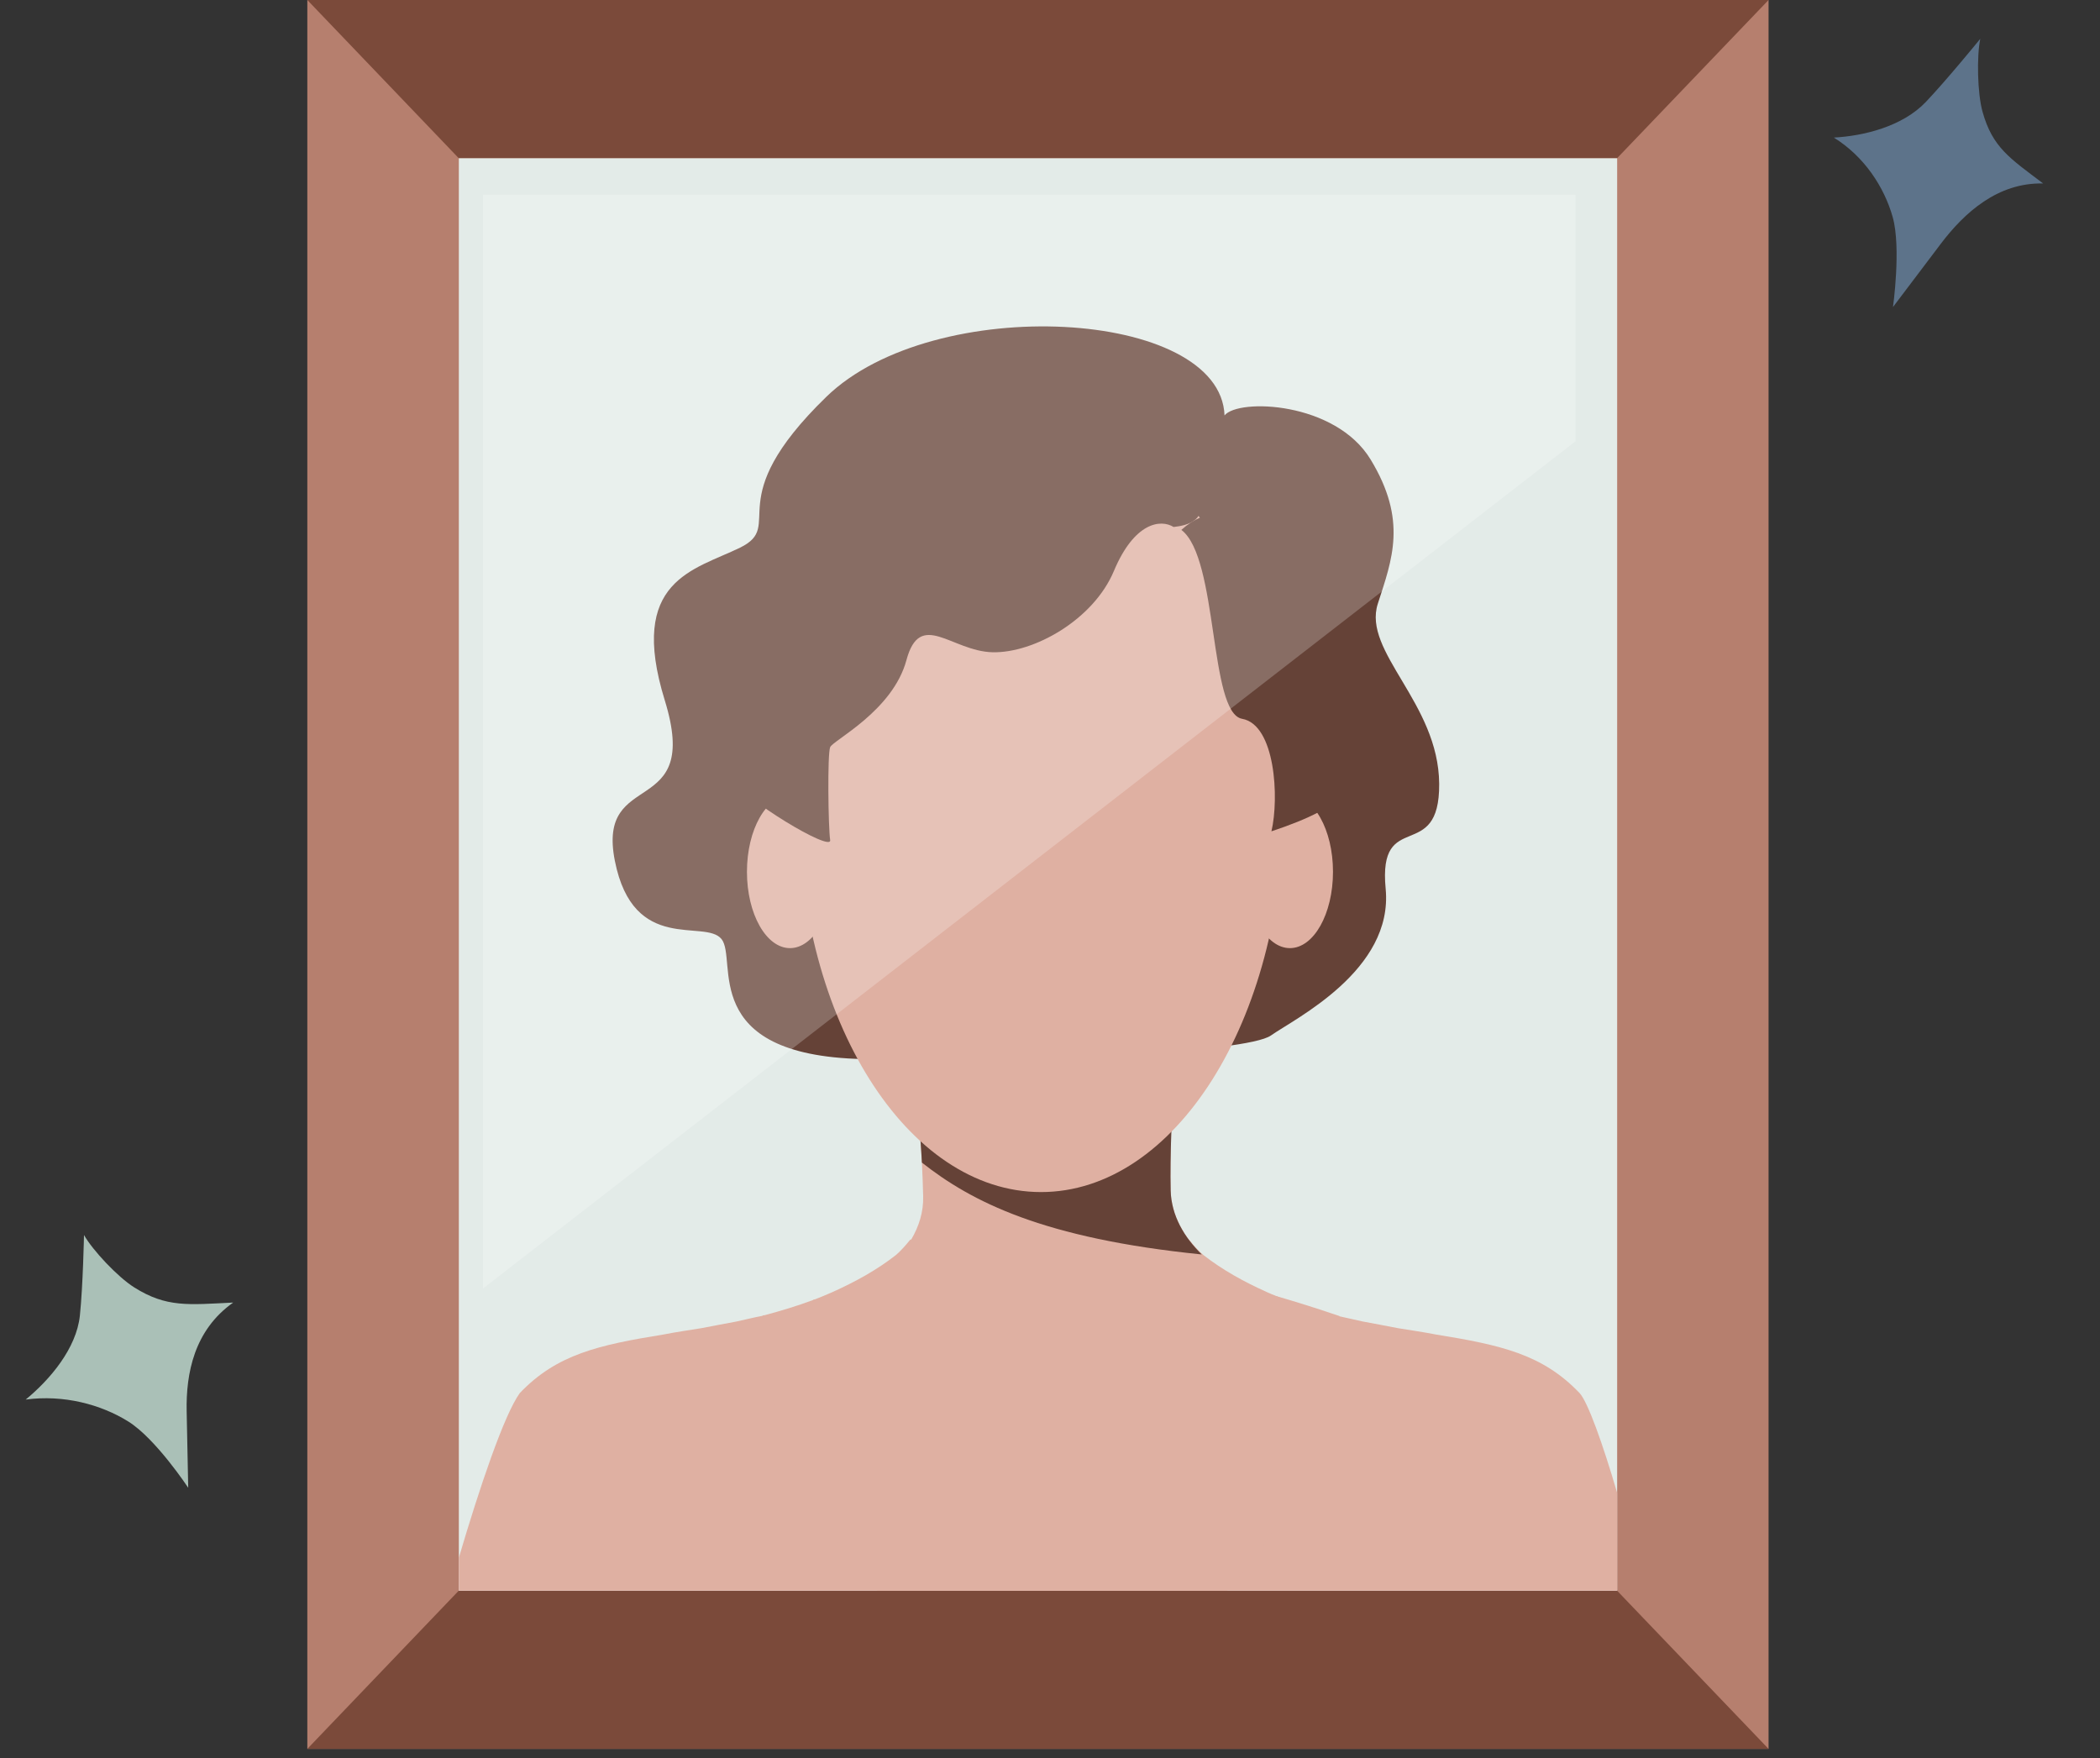 <svg width="123" height="103" viewBox="0 0 123 103" fill="none" xmlns="http://www.w3.org/2000/svg">
<rect x="0" y="0" width="123" height="103" fill="#333333" stroke="none"/>
<path d="M103.587 0H18V102.442H103.587V0Z" fill="#B67F6E"/>
<path d="M26.872 9.27L18 0H103.587L94.712 9.27H26.872Z" fill="#7B4A3A"/>
<path d="M26.872 93.172L18 102.442H103.587L94.712 93.172H26.872Z" fill="#7B4A3A"/>
<path d="M94.719 9.271H26.875V93.173H94.719V9.271Z" fill="#E3EBE8"/>
<path d="M94.719 87.446V93.173H26.875V91.247C28.104 87.084 29.521 82.885 30.445 81.599C32.618 79.325 35.06 78.785 38.881 78.166C39.574 78.028 40.298 77.925 41.091 77.797C41.775 77.667 42.471 77.529 43.134 77.409C43.653 77.298 44.152 77.168 44.651 77.077C44.678 77.041 44.745 77.04 44.782 77.04C45.773 76.773 46.724 76.485 47.612 76.153C47.649 76.116 47.675 76.116 47.712 76.116C48.074 75.986 48.432 75.822 48.767 75.681C50.08 75.088 51.339 74.405 52.485 73.507C52.789 73.24 53.047 72.945 53.319 72.61H53.486C54.049 72.583 53.58 72.583 54.337 72.61C55.586 72.647 56.882 72.747 58.168 72.841C59.27 72.951 60.368 72.998 61.48 73.035C62.582 72.998 63.69 72.951 64.792 72.841C65.013 72.821 65.228 72.814 65.449 72.794H65.469C66.524 72.71 67.589 72.637 68.623 72.61C69.384 72.583 68.911 72.583 69.474 72.61H69.641C69.909 72.941 70.167 73.24 70.475 73.507C71.624 74.405 72.88 75.088 74.193 75.681C74.377 75.765 74.581 75.848 74.786 75.932H74.796C74.943 76.006 75.09 76.063 75.248 76.116C75.285 76.116 75.311 76.116 75.341 76.153C76.239 76.485 77.19 76.773 78.181 77.04C78.218 77.04 78.282 77.041 78.312 77.077C78.359 77.087 78.412 77.097 78.459 77.104C78.905 77.198 79.357 77.308 79.829 77.409C80.496 77.529 81.189 77.667 81.872 77.797C82.669 77.928 83.389 78.028 84.082 78.166C87.903 78.785 90.345 79.321 92.518 81.599C93.001 82.118 93.878 84.576 94.719 87.446Z" fill="#DFB0A2"/>
<path d="M78.455 77.087V77.107C77.973 83.664 75.495 89.411 71.861 93.175H51.389C47.809 89.558 45.264 84.12 44.523 77.847C46.493 77.09 48.02 76.571 48.549 76.404C49.882 76.005 52.213 74.619 53.368 72.613C53.82 71.846 54.098 70.995 54.071 70.061C54.051 69.431 54.035 68.775 53.998 68.098C53.971 67.69 53.951 67.284 53.914 66.876V66.849C53.877 66.256 53.83 65.694 53.783 65.165C53.773 65.091 53.773 65.044 53.763 64.97C53.663 63.842 53.559 62.954 53.485 62.613L55.612 62.539L68.877 62.093C68.82 62.435 68.747 63.343 68.683 64.498C68.646 65.044 68.619 65.653 68.609 66.273C68.609 66.273 68.619 66.283 68.609 66.283C68.599 66.33 68.599 66.384 68.599 66.43C68.562 67.539 68.542 68.704 68.562 69.733C68.562 69.89 68.582 70.057 68.599 70.205C68.609 70.299 68.626 70.389 68.656 70.483C68.676 70.613 68.703 70.734 68.74 70.851C68.767 70.972 68.804 71.092 68.861 71.213C68.887 71.307 68.924 71.397 68.971 71.481C69.055 71.695 69.155 71.889 69.276 72.084C69.313 72.157 69.359 72.221 69.406 72.298C69.48 72.398 69.554 72.512 69.627 72.613C69.684 72.686 69.738 72.76 69.802 72.834C69.976 73.065 70.17 73.279 70.384 73.48C71.67 74.746 73.335 75.56 74.37 75.831C74.48 75.851 74.611 75.888 74.778 75.931H74.788C75.508 76.136 76.831 76.534 78.452 77.087H78.455Z" fill="#DFB0A2"/>
<path d="M70.387 73.48C61.096 72.543 56.9 70.389 53.997 68.099C53.977 67.69 53.95 67.278 53.92 66.873C53.876 66.27 53.833 65.694 53.789 65.162L55.621 62.536L68.883 62.087C68.826 62.425 68.752 63.333 68.689 64.495C68.655 65.088 68.622 65.751 68.602 66.427C68.565 67.539 68.545 68.701 68.568 69.726C68.602 71.21 69.372 72.482 70.383 73.477L70.387 73.48Z" fill="#654237"/>
<path d="M71.723 24.337C71.495 18.091 54.7 17.117 48.394 23.249C42.087 29.381 46.043 30.757 43.35 32.077C40.657 33.396 36.759 33.969 38.936 41.019C41.113 48.068 34.924 44.917 36.012 50.419C37.101 55.922 41.287 53.802 42.258 55.004C43.233 56.206 40.845 61.806 50.514 62.034C60.182 62.261 73.019 61.652 74.435 60.657C75.849 59.663 81.619 56.836 81.16 52.06C80.701 47.285 84.332 50.647 84.295 45.908C84.258 41.169 79.79 38.185 80.701 35.362C81.542 32.763 82.443 30.479 80.279 26.916C78.216 23.517 72.523 23.323 71.719 24.337H71.723Z" fill="#654237"/>
<path d="M60.974 69.826C68.813 69.826 75.167 59.75 75.167 47.321C75.167 34.892 68.813 24.816 60.974 24.816C53.136 24.816 46.781 34.892 46.781 47.321C46.781 59.75 53.136 69.826 60.974 69.826Z" fill="#DFB0A2"/>
<path d="M46.272 55.537C47.664 55.537 48.794 53.535 48.794 51.066C48.794 48.597 47.664 46.595 46.272 46.595C44.879 46.595 43.75 48.597 43.75 51.066C43.75 53.535 44.879 55.537 46.272 55.537Z" fill="#DFB0A2"/>
<path d="M75.553 55.537C76.946 55.537 78.075 53.535 78.075 51.066C78.075 48.597 76.946 46.595 75.553 46.595C74.16 46.595 73.031 48.597 73.031 51.066C73.031 53.535 74.16 55.537 75.553 55.537Z" fill="#DFB0A2"/>
<path d="M69.199 31.043C71.376 32.704 70.803 41.759 72.752 42.104C74.701 42.449 74.929 46.746 74.47 48.695C76.704 47.952 78.194 47.205 78.71 46.401C79.225 45.597 75.1 25.711 69.195 31.039L69.199 31.043Z" fill="#654237"/>
<path d="M43.008 45.714C43.413 46.732 48.738 49.954 48.624 49.21C48.511 48.467 48.457 44.167 48.624 43.765C48.792 43.363 52.292 41.645 53.092 38.664C53.896 35.684 55.728 38.149 58.136 38.206C60.544 38.262 64.04 36.313 65.242 33.447C66.444 30.58 67.988 30.402 68.739 30.868C69.505 30.784 70.945 30.506 70.115 28.634C67.017 21.655 53.755 22.807 47.359 32.074C43.303 37.951 42.543 44.569 43.002 45.714H43.008Z" fill="#654237"/>
<path opacity="0.23" d="M28.289 75.476V11.407H92.281V25.848L28.289 75.476Z" fill="white"/>
<path d="M116.118 6.539C115.818 5.46 115.775 3.289 115.987 2.274C115.987 2.274 114.048 4.656 112.805 5.966C111.432 7.412 109.162 7.963 107.41 8.059C109.171 9.148 110.359 10.936 110.86 12.723C111.361 14.51 110.875 17.984 110.875 17.984C110.875 17.984 112.738 15.52 113.67 14.287C115.055 12.455 117.014 10.685 119.671 10.747C117.729 9.275 116.705 8.651 116.118 6.539L116.118 6.539Z" fill="#5D738A"/>
<path d="M7.862 75.41C6.892 74.801 5.415 73.223 4.92 72.341C4.92 72.341 4.861 75.313 4.679 77.059C4.478 78.987 2.924 80.813 1.506 81.98C3.718 81.683 5.909 82.261 7.519 83.268C9.129 84.275 11.024 87.146 11.024 87.146C11.024 87.146 10.963 84.16 10.933 82.667C10.889 80.446 11.371 77.914 13.659 76.298C11.04 76.425 9.76 76.604 7.861 75.41L7.862 75.41Z" fill="#AAC0B7"/>
</svg>
